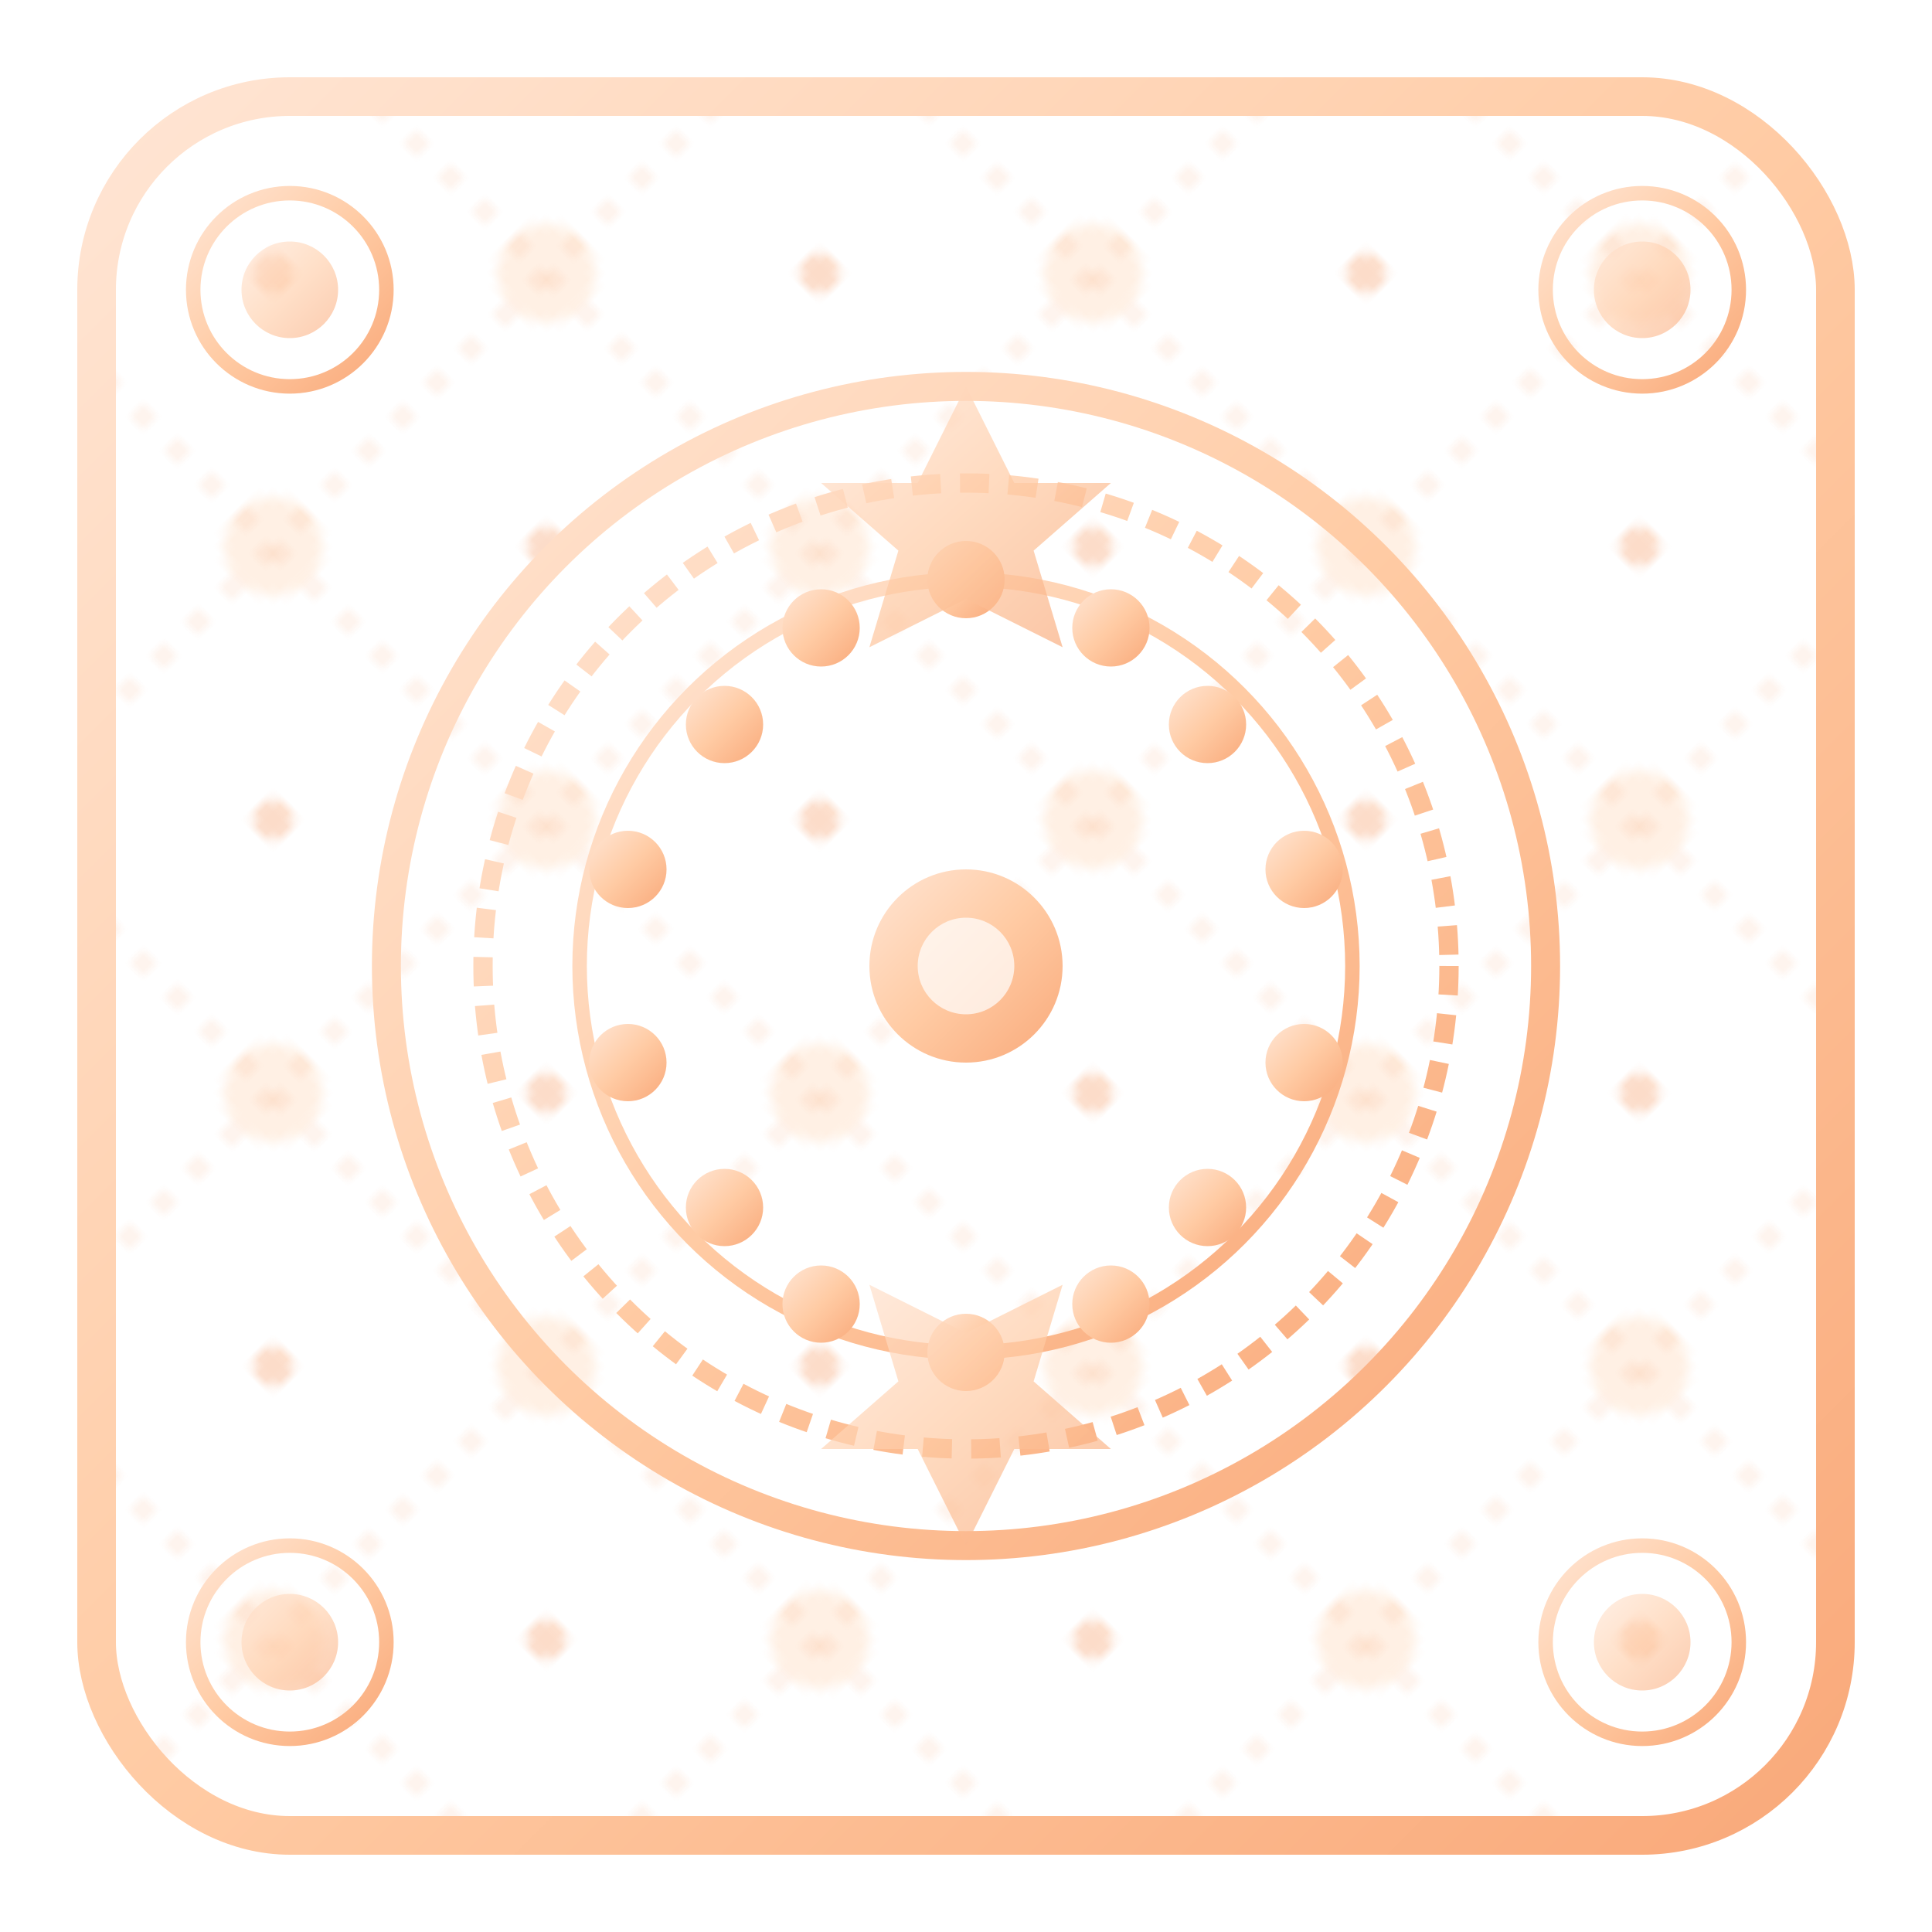 <?xml version="1.0" encoding="UTF-8"?>
<svg xmlns="http://www.w3.org/2000/svg" viewBox="0 0 200 200" preserveAspectRatio="xMidYMid meet">
  <defs>
    <!-- Gradient for peach colors -->
    <linearGradient id="peachGradient" x1="0%" y1="0%" x2="100%" y2="100%">
      <stop offset="0%" stop-color="#FFE5D4" />
      <stop offset="50%" stop-color="#FFCBA4" />
      <stop offset="100%" stop-color="#F9A97A" />
    </linearGradient>
    
    <!-- Pattern for Gujarat-inspired fabric -->
    <pattern id="gujaratPattern" patternUnits="userSpaceOnUse" width="40" height="40" patternTransform="rotate(45)">
      <rect width="40" height="40" fill="none"/>
      <circle cx="20" cy="20" r="5" fill="#FFCBA4" opacity="0.3"/>
      <path d="M0,20 L40,20 M20,0 L20,40" stroke="#F9A97A" stroke-width="0.5" stroke-dasharray="2,3" opacity="0.5"/>
      <circle cx="0" cy="0" r="2" fill="#F9A97A" opacity="0.4"/>
      <circle cx="40" cy="0" r="2" fill="#F9A97A" opacity="0.4"/>
      <circle cx="0" cy="40" r="2" fill="#F9A97A" opacity="0.4"/>
      <circle cx="40" cy="40" r="2" fill="#F9A97A" opacity="0.4"/>
    </pattern>
  </defs>
  
  <!-- Border pattern inspired by Gujarati textile work -->
  <rect x="10" y="10" width="180" height="180" fill="url(#gujaratPattern)" stroke="url(#peachGradient)" stroke-width="4" rx="20" ry="20"/>
  
  <!-- Central mirror work inspired element -->
  <circle cx="100" cy="100" r="60" fill="none" stroke="url(#peachGradient)" stroke-width="3"/>
  <circle cx="100" cy="100" r="50" fill="none" stroke="url(#peachGradient)" stroke-width="2" stroke-dasharray="3,2"/>
  <circle cx="100" cy="100" r="40" fill="none" stroke="url(#peachGradient)" stroke-width="1.5"/>
  
  <!-- Traditional Gujarat bandhani pattern -->
  <g id="bandhaniDots">
    <!-- Inner circle of dots -->
    <circle cx="100" cy="60" r="4" fill="url(#peachGradient)"/>
    <circle cx="115" cy="65" r="4" fill="url(#peachGradient)"/>
    <circle cx="125" cy="75" r="4" fill="url(#peachGradient)"/>
    <circle cx="135" cy="90" r="4" fill="url(#peachGradient)"/>
    <circle cx="135" cy="110" r="4" fill="url(#peachGradient)"/>
    <circle cx="125" cy="125" r="4" fill="url(#peachGradient)"/>
    <circle cx="115" cy="135" r="4" fill="url(#peachGradient)"/>
    <circle cx="100" cy="140" r="4" fill="url(#peachGradient)"/>
    <circle cx="85" cy="135" r="4" fill="url(#peachGradient)"/>
    <circle cx="75" cy="125" r="4" fill="url(#peachGradient)"/>
    <circle cx="65" cy="110" r="4" fill="url(#peachGradient)"/>
    <circle cx="65" cy="90" r="4" fill="url(#peachGradient)"/>
    <circle cx="75" cy="75" r="4" fill="url(#peachGradient)"/>
    <circle cx="85" cy="65" r="4" fill="url(#peachGradient)"/>
  </g>
  
  <!-- Decorative elements inspired by Gujarat embroidery -->
  <path d="M100,40 L105,50 L115,50 L107,57 L110,67 L100,62 L90,67 L93,57 L85,50 L95,50 Z" fill="url(#peachGradient)" opacity="0.7"/>
  <path d="M100,160 L105,150 L115,150 L107,143 L110,133 L100,138 L90,133 L93,143 L85,150 L95,150 Z" fill="url(#peachGradient)" opacity="0.7"/>
  
  <!-- Corner decorative elements -->
  <circle cx="30" cy="30" r="10" fill="none" stroke="url(#peachGradient)" stroke-width="1.5"/>
  <circle cx="30" cy="30" r="5" fill="url(#peachGradient)" opacity="0.6"/>
  
  <circle cx="170" cy="30" r="10" fill="none" stroke="url(#peachGradient)" stroke-width="1.5"/>
  <circle cx="170" cy="30" r="5" fill="url(#peachGradient)" opacity="0.6"/>
  
  <circle cx="30" cy="170" r="10" fill="none" stroke="url(#peachGradient)" stroke-width="1.5"/>
  <circle cx="30" cy="170" r="5" fill="url(#peachGradient)" opacity="0.6"/>
  
  <circle cx="170" cy="170" r="10" fill="none" stroke="url(#peachGradient)" stroke-width="1.5"/>
  <circle cx="170" cy="170" r="5" fill="url(#peachGradient)" opacity="0.6"/>
  
  <!-- Center mirror work dot -->
  <circle cx="100" cy="100" r="10" fill="url(#peachGradient)"/>
  <circle cx="100" cy="100" r="5" fill="#FFFFFF" opacity="0.7"/>
</svg>